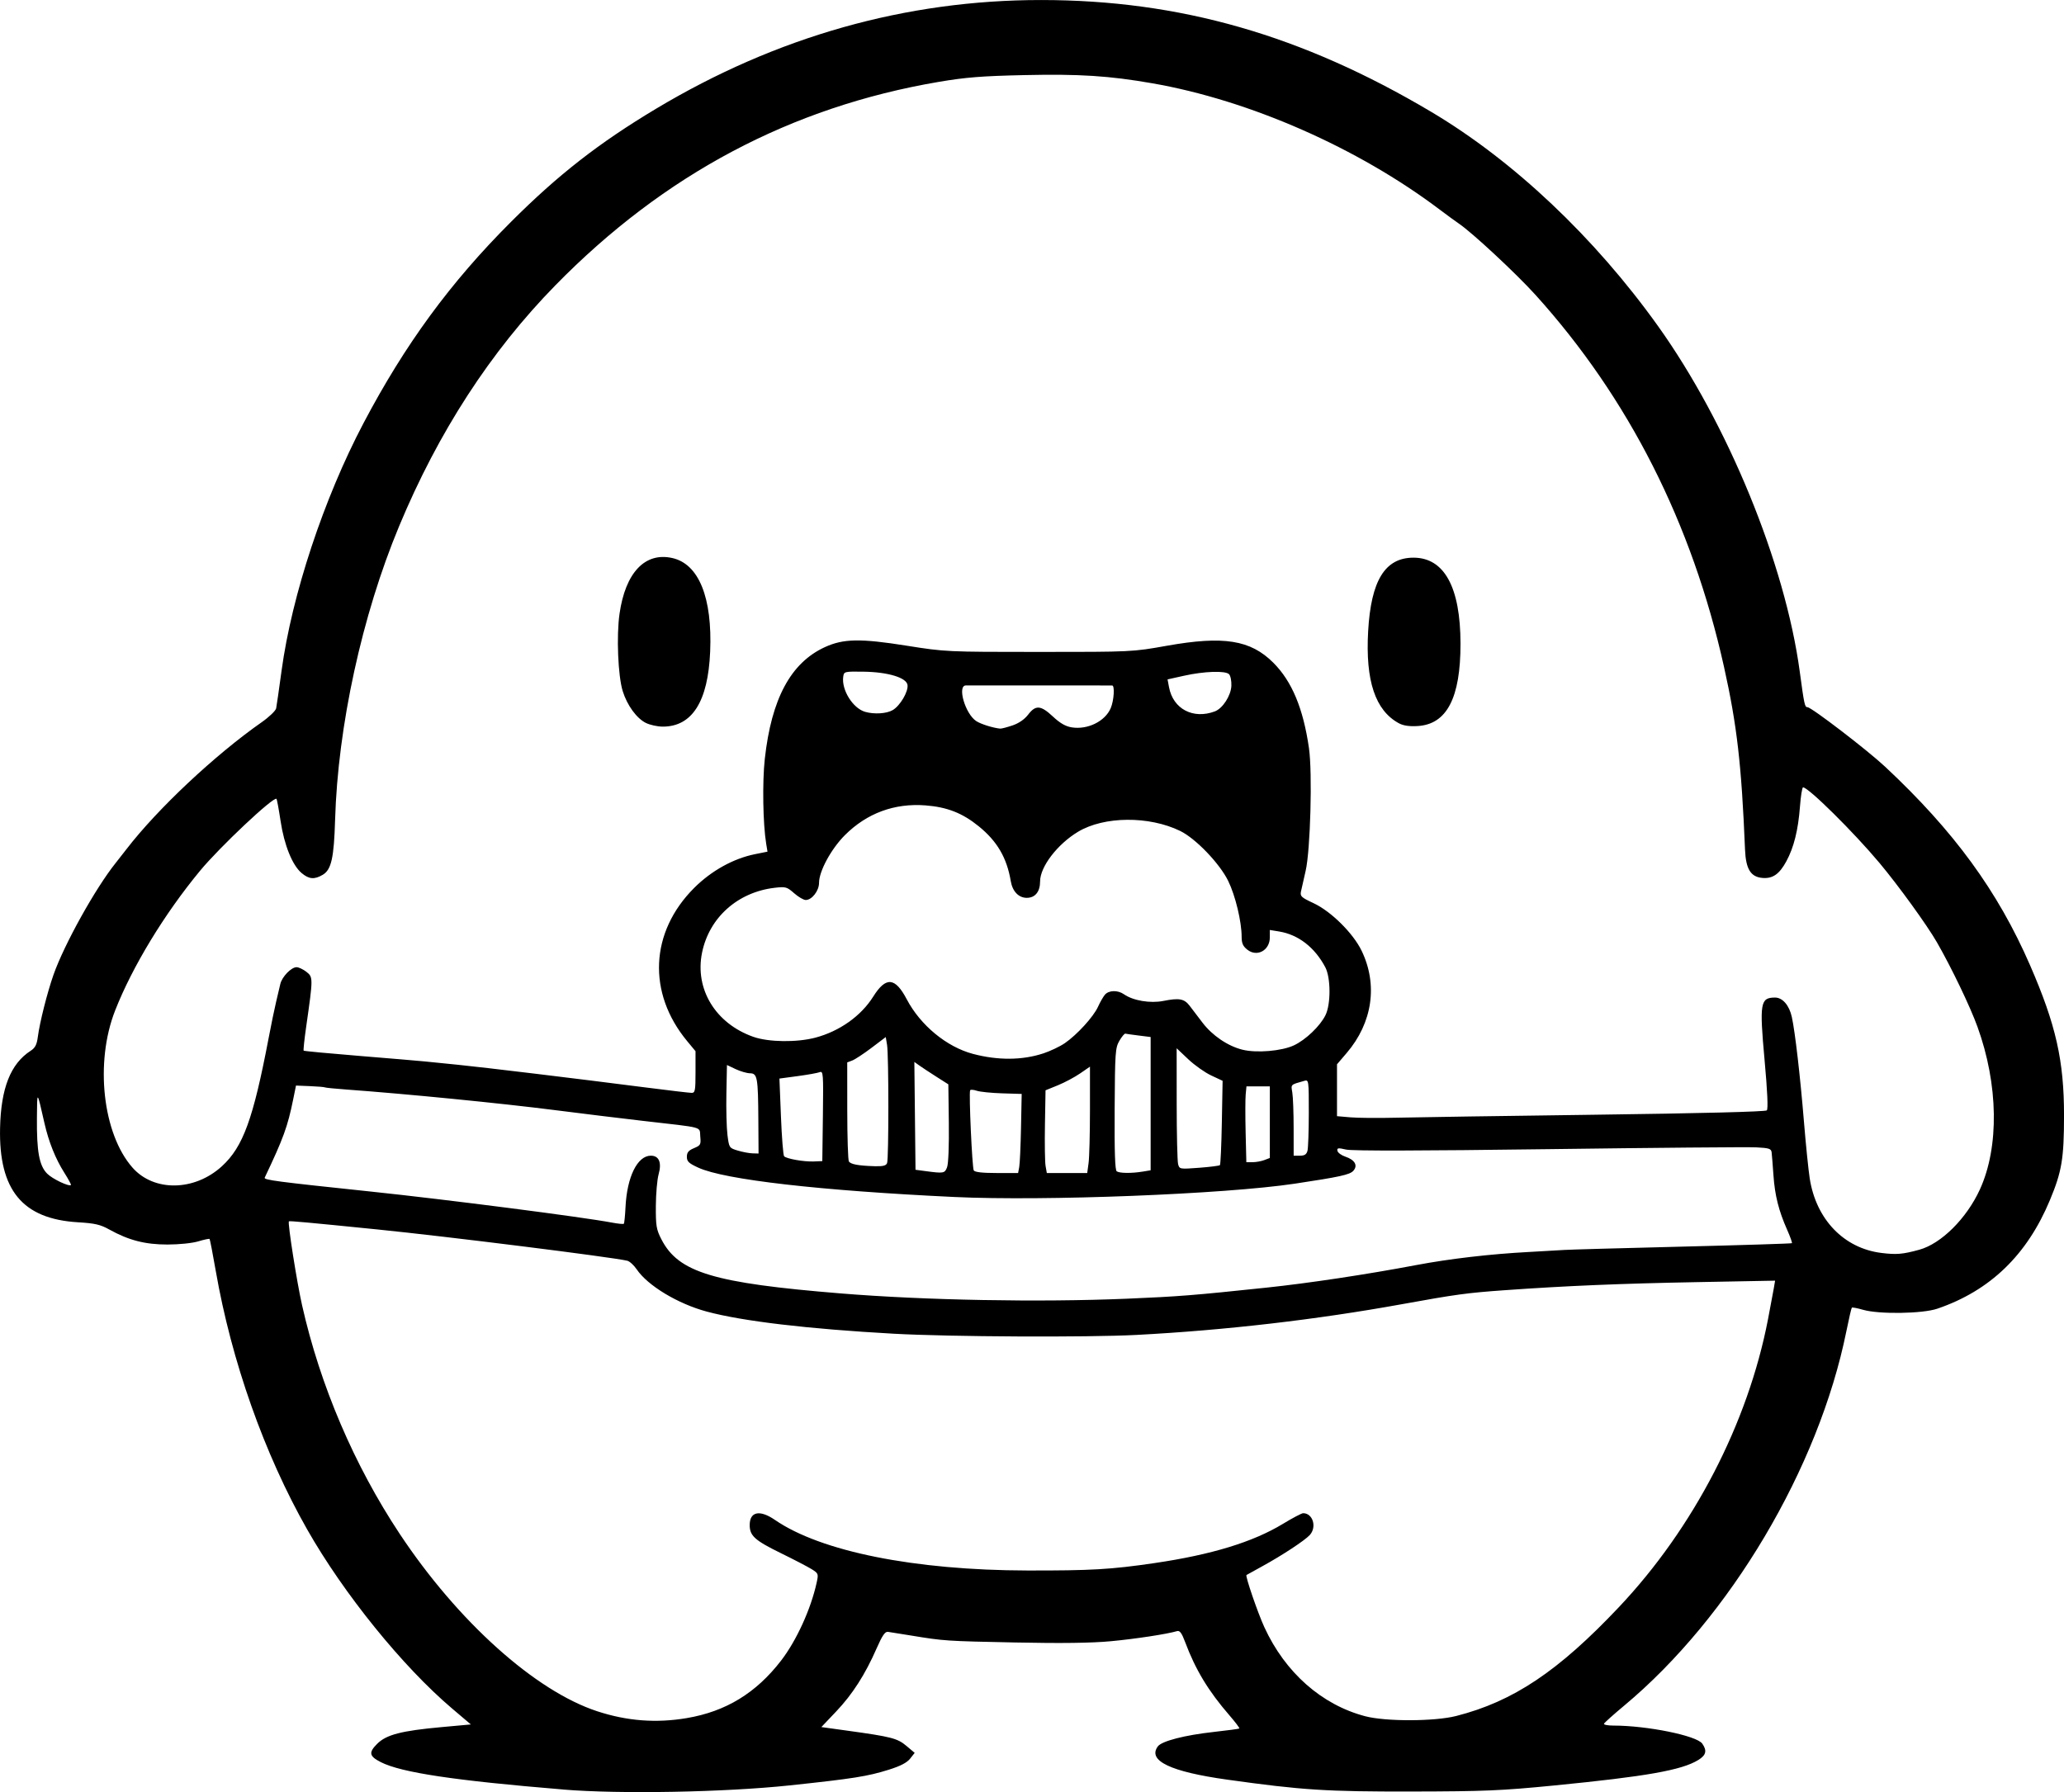 <?xml version="1.0" encoding="UTF-8" standalone="no"?>
<!-- Created with Inkscape (http://www.inkscape.org/) -->

<svg
   width="251.985mm"
   height="218.831mm"
   viewBox="0 0 251.985 218.831"
   version="1.1"
   id="svg1"
   xml:space="preserve"
   xmlns="http://www.w3.org/2000/svg"
   xmlns:svg="http://www.w3.org/2000/svg"><defs
     id="defs1" /><g
     id="layer1"
     transform="translate(-73.136,-52.302)"><path
       style="fill:#000000"
       d="m 141.911,270.822 c -13.294,-1.095 -19.784,-2.069 -22.288,-3.346 -1.418,-0.723 -1.505,-1.169 -0.437,-2.236 1.119,-1.117 2.948,-1.591 7.886,-2.041 l 3.549,-0.323 -2.294,-1.947 c -6.039,-5.127 -13.226,-14.01 -17.689,-21.863 -5.23,-9.202 -9.247,-20.569 -11.162,-31.58 -0.363,-2.089 -0.703,-3.841 -0.755,-3.893 -0.052,-0.052 -0.673,0.08 -1.38,0.293 -0.734,0.221 -2.352,0.387 -3.766,0.387 -2.724,0 -4.729,-0.518 -7.093,-1.832 -1.095,-0.609 -1.755,-0.761 -3.836,-0.886 -6.763,-0.406 -9.668,-3.925 -9.501,-11.513 0.107,-4.87 1.286,-7.847 3.734,-9.428 0.552,-0.356 0.751,-0.743 0.875,-1.696 0.229,-1.762 1.153,-5.421 1.914,-7.585 1.307,-3.714 5.104,-10.545 7.589,-13.651 0.302,-0.377 0.906,-1.15 1.343,-1.716 3.795,-4.922 10.778,-11.477 16.48,-15.469 0.915,-0.641 1.712,-1.406 1.772,-1.701 0.059,-0.295 0.357,-2.365 0.66,-4.599 1.254,-9.224 5.149,-21.002 9.986,-30.191 5.079,-9.649 10.627,-17.223 18.044,-24.632 5.75,-5.744 10.703,-9.607 17.672,-13.784 14.732,-8.829 30.526,-13.29 47.039,-13.285 16.927,0.005 31.85,4.285 47.625,13.661 10.04,5.967 19.932,15.314 27.681,26.156 8.499,11.891 15.52,29.007 17.299,42.171 0.549,4.064 0.614,4.366 0.946,4.366 0.477,0 7.308,5.238 9.479,7.268 8.406,7.861 13.753,15.185 17.69,24.232 3.162,7.267 4.155,11.661 4.151,18.374 -0.004,5.242 -0.267,6.82 -1.721,10.312 -2.793,6.708 -7.306,11.063 -13.744,13.262 -1.818,0.621 -7.126,0.7 -9.07,0.136 -0.695,-0.202 -1.313,-0.319 -1.371,-0.26 -0.059,0.059 -0.36,1.355 -0.668,2.881 -3.379,16.707 -14.188,34.926 -27.123,45.714 -1.31,1.092 -2.421,2.087 -2.469,2.211 -0.049,0.124 0.462,0.225 1.135,0.225 4.127,0 10.182,1.229 10.866,2.206 0.601,0.858 0.47,1.405 -0.475,1.99 -2.026,1.252 -6.328,2.013 -17.674,3.126 -6.388,0.626 -8.461,0.714 -17.311,0.73 -10.472,0.019 -13.387,-0.169 -22.542,-1.45 -6.939,-0.971 -9.744,-2.315 -8.469,-4.058 0.475,-0.65 3.27,-1.372 6.835,-1.767 1.655,-0.183 3.058,-0.372 3.117,-0.42 0.059,-0.048 -0.487,-0.773 -1.213,-1.611 -2.562,-2.955 -4.141,-5.567 -5.403,-8.942 -0.417,-1.116 -0.654,-1.435 -0.989,-1.337 -1.25,0.368 -5.06,0.949 -8.092,1.234 -2.342,0.22 -6.008,0.268 -11.642,0.154 -8.479,-0.172 -8.723,-0.188 -12.721,-0.847 -1.31,-0.216 -2.59,-0.42 -2.846,-0.454 -0.347,-0.046 -0.693,0.46 -1.369,2.005 -1.396,3.192 -2.952,5.621 -4.938,7.712 l -1.816,1.912 3.235,0.448 c 5.329,0.738 6.051,0.925 7.152,1.853 l 1.007,0.849 -0.557,0.708 c -0.387,0.491 -1.181,0.904 -2.594,1.347 -2.611,0.818 -4.334,1.091 -12.091,1.916 -7.923,0.842 -20.739,1.079 -27.649,0.51 z m 15.081,-8.723 c 4.763,-0.805 8.458,-3.061 11.513,-7.032 1.868,-2.428 3.618,-6.258 4.326,-9.472 0.244,-1.106 0.225,-1.16 -0.584,-1.669 -0.46,-0.289 -2.174,-1.181 -3.809,-1.982 -3.151,-1.543 -3.774,-2.107 -3.774,-3.414 0,-1.653 1.228,-1.904 3.081,-0.629 5.603,3.855 17.025,6.147 30.786,6.176 7.805,0.017 10.232,-0.124 15.542,-0.903 6.96,-1.021 12.029,-2.569 15.69,-4.793 1.177,-0.715 2.288,-1.3 2.469,-1.3 1.183,0 1.697,1.684 0.812,2.662 -0.598,0.661 -3.374,2.488 -5.806,3.821 -1.019,0.558 -1.885,1.038 -1.926,1.066 -0.165,0.114 1.379,4.62 2.185,6.374 2.543,5.537 7,9.473 12.308,10.869 2.513,0.661 8.463,0.645 11.112,-0.03 6.961,-1.773 12.465,-5.455 19.858,-13.284 9.133,-9.671 15.757,-22.46 18.209,-35.158 0.281,-1.455 0.591,-3.112 0.689,-3.681 l 0.178,-1.035 -9.479,0.178 c -9.445,0.177 -15.964,0.451 -23.502,0.985 -4.617,0.327 -5.962,0.51 -12.568,1.708 -10.437,1.893 -21.629,3.19 -32.411,3.754 -6.034,0.316 -22.796,0.233 -29.633,-0.146 -10.487,-0.582 -18.484,-1.529 -22.85,-2.707 -3.527,-0.951 -7.202,-3.171 -8.544,-5.16 -0.342,-0.506 -0.859,-0.977 -1.15,-1.046 -1.864,-0.442 -21.999,-2.963 -30.559,-3.826 -8.417,-0.849 -10.677,-1.056 -10.749,-0.985 -0.169,0.169 0.963,7.379 1.61,10.252 2.207,9.797 6.362,19.527 11.914,27.903 7.089,10.695 16.54,19.187 24.115,21.67 3.653,1.197 7.199,1.468 10.945,0.835 z m 53.71,-51.21 c 6.317,-0.266 8.123,-0.409 17.066,-1.354 5.164,-0.545 12.191,-1.604 18.257,-2.751 4.11,-0.777 9.06,-1.353 13.758,-1.601 1.892,-0.1 3.856,-0.213 4.366,-0.251 0.509,-0.038 6.939,-0.219 14.287,-0.401 7.349,-0.182 13.409,-0.372 13.466,-0.422 0.058,-0.05 -0.2,-0.777 -0.573,-1.617 -1.038,-2.341 -1.507,-4.205 -1.68,-6.678 -0.087,-1.242 -0.186,-2.495 -0.221,-2.786 -0.055,-0.462 -0.297,-0.541 -1.89,-0.622 -1.005,-0.051 -12.423,0.048 -25.375,0.22 -15.625,0.207 -23.931,0.225 -24.687,0.051 -0.979,-0.225 -1.128,-0.203 -1.058,0.153 0.044,0.228 0.478,0.549 0.965,0.712 1.173,0.395 1.558,1.082 0.97,1.732 -0.428,0.473 -1.663,0.744 -7.145,1.568 -8.542,1.283 -30.562,2.145 -41.54,1.627 -16.41,-0.775 -28.059,-2.109 -31.273,-3.58 -1.171,-0.536 -1.403,-0.756 -1.403,-1.332 0,-0.529 0.202,-0.774 0.869,-1.053 0.809,-0.338 0.862,-0.436 0.767,-1.429 -0.118,-1.234 0.64,-1.027 -6.928,-1.895 -2.547,-0.292 -7.369,-0.881 -10.716,-1.308 -6.714,-0.857 -18.193,-1.991 -25.665,-2.535 -1.31,-0.095 -2.444,-0.21 -2.52,-0.256 -0.076,-0.045 -0.901,-0.113 -1.833,-0.151 l -1.694,-0.069 -0.346,1.702 c -0.674,3.318 -1.198,4.756 -3.473,9.541 -0.135,0.283 1.424,0.488 12.908,1.695 9.268,0.974 25.89,3.113 29.501,3.797 0.727,0.138 1.373,0.2 1.434,0.139 0.061,-0.061 0.154,-0.974 0.205,-2.029 0.18,-3.697 1.453,-6.283 3.093,-6.283 1.001,0 1.351,0.838 0.949,2.274 -0.178,0.635 -0.33,2.377 -0.338,3.872 -0.013,2.427 0.059,2.862 0.677,4.065 2.083,4.055 6.337,5.339 21.892,6.608 10.277,0.839 24.223,1.096 34.925,0.646 z m 96.744,-5.978 c 2.689,-0.735 5.798,-3.832 7.418,-7.388 2.363,-5.188 2.246,-12.79 -0.308,-19.844 -0.897,-2.479 -3.172,-7.218 -4.952,-10.316 -1.207,-2.1 -4.698,-6.925 -7.011,-9.688 -3.151,-3.764 -8.675,-9.229 -9.328,-9.229 -0.111,0 -0.282,1.059 -0.379,2.354 -0.216,2.866 -0.747,4.994 -1.666,6.683 -0.853,1.568 -1.664,2.131 -2.916,2.024 -1.437,-0.123 -2.027,-1.085 -2.125,-3.463 -0.427,-10.37 -0.979,-15.175 -2.566,-22.311 -3.901,-17.543 -11.647,-32.833 -23.006,-45.413 -2.353,-2.605 -7.747,-7.626 -9.366,-8.718 -0.395,-0.266 -1.432,-1.024 -2.305,-1.683 -10.002,-7.558 -23.221,-13.372 -35.12,-15.448 -5.258,-0.917 -8.899,-1.15 -15.651,-1 -5.181,0.115 -7.136,0.27 -10.414,0.827 -18.035,3.066 -33.538,11.291 -46.799,24.831 -7.922,8.088 -14.302,17.925 -19.093,29.435 -4.525,10.872 -7.479,24.427 -7.813,35.851 -0.136,4.638 -0.46,6.088 -1.498,6.702 -1.028,0.608 -1.683,0.555 -2.59,-0.208 -1.133,-0.954 -2.126,-3.414 -2.57,-6.37 -0.213,-1.418 -0.436,-2.627 -0.497,-2.688 -0.333,-0.333 -6.923,5.867 -9.333,8.782 -4.353,5.264 -8.263,11.699 -10.368,17.066 -2.486,6.338 -1.525,15.038 2.119,19.178 2.616,2.972 7.569,2.897 10.919,-0.165 2.585,-2.363 3.826,-5.773 5.715,-15.706 0.304,-1.601 0.71,-3.565 0.902,-4.366 0.192,-0.8 0.422,-1.778 0.511,-2.173 0.2,-0.883 1.334,-2.06 1.986,-2.06 0.265,0 0.808,0.257 1.208,0.571 0.82,0.645 0.819,0.737 -0.028,6.659 -0.226,1.576 -0.367,2.908 -0.313,2.961 0.053,0.053 3.13,0.343 6.837,0.644 3.707,0.301 7.276,0.603 7.931,0.67 0.655,0.067 2.5,0.253 4.101,0.413 3.1,0.309 14.375,1.672 22.879,2.765 2.834,0.364 5.364,0.662 5.622,0.662 0.418,0 0.47,-0.283 0.47,-2.543 V 180.666 l -1.017,-1.227 c -4.886,-5.897 -4.546,-13.321 0.856,-18.716 2.099,-2.096 4.792,-3.589 7.431,-4.119 l 1.517,-0.305 -0.157,-0.95 c -0.4,-2.423 -0.485,-7.535 -0.173,-10.372 0.81,-7.354 3.173,-11.748 7.346,-13.658 2.257,-1.033 4.332,-1.068 9.994,-0.167 4.703,0.748 4.904,0.758 16.14,0.758 11.34,0 11.391,-0.002 15.61,-0.754 6.934,-1.234 10.211,-0.711 12.997,2.075 2.268,2.268 3.645,5.569 4.347,10.416 0.434,2.997 0.18,12.454 -0.402,14.986 -0.234,1.019 -0.49,2.15 -0.568,2.514 -0.128,0.597 0.021,0.738 1.531,1.443 2.135,0.997 4.826,3.659 5.865,5.803 2.01,4.147 1.334,8.8 -1.816,12.486 l -1.185,1.387 v 3.167 3.167 l 1.654,0.142 c 0.909,0.078 3.38,0.099 5.49,0.046 2.11,-0.053 13.113,-0.218 24.452,-0.366 12.859,-0.168 20.713,-0.368 20.877,-0.531 0.172,-0.172 0.079,-2.273 -0.274,-6.161 -0.632,-6.959 -0.524,-7.604 1.268,-7.615 0.925,-0.005 1.747,0.942 2.061,2.377 0.397,1.812 1.024,7.24 1.483,12.832 0.227,2.765 0.542,5.861 0.701,6.879 0.779,5.007 4.172,8.532 8.756,9.099 1.833,0.227 2.588,0.163 4.613,-0.391 z M 151.996,140.585 c -1.133,-0.558 -2.299,-2.158 -2.835,-3.89 -0.577,-1.863 -0.778,-6.742 -0.389,-9.448 0.721,-5.023 3.107,-7.546 6.434,-6.805 3.248,0.724 4.908,4.826 4.63,11.441 -0.256,6.096 -2.207,9.167 -5.812,9.148 -0.623,-0.003 -1.535,-0.204 -2.027,-0.447 z m 91.911,0.029 c -2.875,-1.568 -4.079,-5.179 -3.741,-11.218 0.348,-6.209 2.063,-8.996 5.536,-8.996 3.759,0 5.73,3.599 5.741,10.481 0.01,6.644 -1.671,9.875 -5.247,10.08 -1.022,0.059 -1.747,-0.051 -2.289,-0.347 z M 80.986,195.504 c -1.085,-1.721 -1.898,-3.751 -2.422,-6.048 -0.93,-4.079 -0.891,-4.052 -0.92,-0.631 -0.035,4.101 0.283,5.826 1.256,6.799 0.645,0.645 2.667,1.607 2.9,1.379 0.045,-0.044 -0.321,-0.718 -0.813,-1.498 z M 188.763,194.825 c 0.159,-0.418 0.247,-2.676 0.212,-5.415 l -0.06,-4.698 -1.475,-0.939 c -0.812,-0.517 -1.745,-1.132 -2.075,-1.368 l -0.6,-0.428 0.071,6.584 0.071,6.584 1.191,0.159 c 2.268,0.302 2.377,0.283 2.667,-0.478 z m 8.806,-0.011 c 0.076,-0.4 0.174,-2.573 0.219,-4.829 l 0.082,-4.101 -2.381,-0.073 c -1.31,-0.04 -2.706,-0.182 -3.103,-0.315 -0.397,-0.133 -0.762,-0.159 -0.811,-0.059 -0.167,0.34 0.246,9.47 0.443,9.788 0.13,0.211 1.066,0.316 2.805,0.316 h 2.609 z m 8.468,-0.5 c 0.092,-0.675 0.168,-3.598 0.168,-6.495 v -5.267 l -1.21,0.833 c -0.666,0.458 -1.886,1.108 -2.712,1.443 l -1.502,0.611 -0.072,4.192 c -0.04,2.305 -0.005,4.579 0.078,5.052 l 0.151,0.86 h 2.466 2.466 z m 6.584,1.058 0.992,-0.164 v -8.137 -8.137 l -1.453,-0.182 c -0.799,-0.1 -1.537,-0.203 -1.639,-0.229 -0.102,-0.026 -0.427,0.366 -0.723,0.871 -0.501,0.858 -0.539,1.406 -0.579,8.334 -0.03,5.273 0.044,7.472 0.257,7.61 0.367,0.238 1.811,0.253 3.144,0.033 z m 9.451,-0.792 c 0.077,-0.077 0.182,-2.426 0.234,-5.22 l 0.093,-5.08 -1.395,-0.653 c -0.768,-0.359 -2.03,-1.253 -2.805,-1.986 l -1.41,-1.333 0.004,6.757 c 0.002,3.716 0.08,7.04 0.172,7.387 0.167,0.623 0.197,0.628 2.568,0.449 1.32,-0.1 2.462,-0.244 2.54,-0.322 z m -40.634,-0.25 c 0.208,-0.541 0.204,-13.172 -0.004,-14.432 l -0.159,-0.959 -1.736,1.314 c -0.955,0.723 -2.013,1.419 -2.352,1.548 l -0.616,0.234 0.004,5.894 c 0.002,3.241 0.092,6.032 0.199,6.2 0.221,0.348 1.164,0.522 3.142,0.58 1.022,0.03 1.401,-0.065 1.521,-0.379 z m -7.838,-5.763 c 0.067,-5.19 0.044,-5.51 -0.397,-5.339 -0.258,0.1 -1.468,0.316 -2.689,0.48 l -2.22,0.299 0.185,4.643 c 0.102,2.554 0.276,4.735 0.387,4.847 0.308,0.311 2.415,0.681 3.604,0.633 l 1.058,-0.043 z m 53.886,5.395 0.679,-0.258 v -4.372 -4.372 h -1.427 -1.427 l -0.094,0.992 c -0.052,0.546 -0.055,2.629 -0.007,4.63 l 0.087,3.638 h 0.756 c 0.416,0 1.061,-0.116 1.435,-0.258 z m 5.274,-1.131 c 0.088,-0.327 0.161,-2.419 0.163,-4.648 0.004,-3.927 -0.013,-4.048 -0.526,-3.903 -1.743,0.495 -1.657,0.412 -1.488,1.434 0.088,0.531 0.161,2.483 0.162,4.338 l 0.003,3.373 h 0.763 c 0.567,0 0.804,-0.152 0.922,-0.595 z m -67.04,-3.704 c -0.031,-5.261 -0.118,-5.752 -1.019,-5.764 -0.384,-0.005 -1.174,-0.234 -1.756,-0.51 l -1.058,-0.501 -0.069,3.486 c -0.038,1.917 0.022,4.197 0.132,5.065 0.199,1.558 0.215,1.583 1.26,1.898 0.582,0.175 1.391,0.328 1.797,0.339 l 0.738,0.02 z m 34.773,-8.185 c 0.861,-0.284 2.052,-0.85 2.646,-1.259 1.493,-1.027 3.498,-3.226 4.044,-4.433 0.25,-0.553 0.627,-1.214 0.837,-1.469 0.469,-0.568 1.576,-0.599 2.336,-0.066 1.113,0.78 3.212,1.133 4.82,0.812 1.922,-0.384 2.54,-0.269 3.201,0.595 0.299,0.39 1.002,1.313 1.561,2.051 1.198,1.579 3.088,2.862 4.872,3.308 1.734,0.433 4.8,0.174 6.304,-0.532 1.436,-0.675 3.179,-2.342 3.842,-3.675 0.668,-1.343 0.655,-4.586 -0.024,-5.866 -1.29,-2.431 -3.292,-3.977 -5.644,-4.361 l -1.124,-0.183 v 0.908 c 0,1.581 -1.554,2.435 -2.737,1.505 -0.543,-0.427 -0.703,-0.784 -0.703,-1.569 0,-1.859 -0.763,-5.035 -1.64,-6.83 -1.043,-2.133 -3.965,-5.178 -5.857,-6.103 -3.799,-1.857 -9.302,-1.813 -12.479,0.099 -2.522,1.518 -4.63,4.276 -4.63,6.055 0,1.265 -0.604,2.011 -1.629,2.011 -0.987,0 -1.741,-0.786 -1.951,-2.036 -0.482,-2.863 -1.659,-4.876 -3.926,-6.713 -1.985,-1.608 -3.851,-2.338 -6.492,-2.541 -3.785,-0.29 -7.152,0.954 -9.831,3.632 -1.679,1.679 -3.16,4.409 -3.16,5.826 0,0.975 -0.869,2.096 -1.624,2.096 -0.261,0 -0.899,-0.373 -1.418,-0.829 -0.885,-0.777 -1.035,-0.818 -2.385,-0.66 -4.506,0.53 -7.982,3.638 -8.855,7.919 -0.909,4.46 1.651,8.658 6.268,10.281 1.862,0.654 5.292,0.699 7.568,0.098 2.948,-0.779 5.576,-2.644 7.061,-5.011 1.547,-2.467 2.672,-2.379 4.092,0.323 1.668,3.174 4.866,5.814 8.078,6.669 3.032,0.807 6.022,0.789 8.577,-0.053 z m -3.746,-40.055 c 0.778,-0.265 1.472,-0.745 1.913,-1.323 0.915,-1.2 1.541,-1.15 3.027,0.241 0.866,0.81 1.541,1.198 2.294,1.318 1.952,0.312 4.091,-0.749 4.766,-2.365 0.39,-0.933 0.501,-2.744 0.169,-2.752 -0.404,-0.009 -17.413,-0.013 -17.859,-0.005 -1.085,0.021 -0.083,3.473 1.265,4.356 0.561,0.367 2.054,0.837 2.921,0.918 0.156,0.015 0.833,-0.161 1.505,-0.389 z m 24.71,-1.718 c 0.955,-0.36 1.966,-1.931 2.013,-3.13 0.024,-0.594 -0.105,-1.227 -0.286,-1.409 -0.45,-0.45 -3.028,-0.361 -5.502,0.189 l -2.004,0.446 0.18,0.96 c 0.498,2.655 2.947,3.943 5.599,2.945 z m -39.33,-0.157 c 0.906,-0.535 1.919,-2.258 1.804,-3.069 -0.127,-0.895 -2.4,-1.58 -5.376,-1.62 -2.338,-0.031 -2.383,-0.02 -2.473,0.618 -0.226,1.603 1.176,3.853 2.671,4.285 1.116,0.322 2.629,0.226 3.375,-0.214 z"
       id="path1" /></g></svg>
